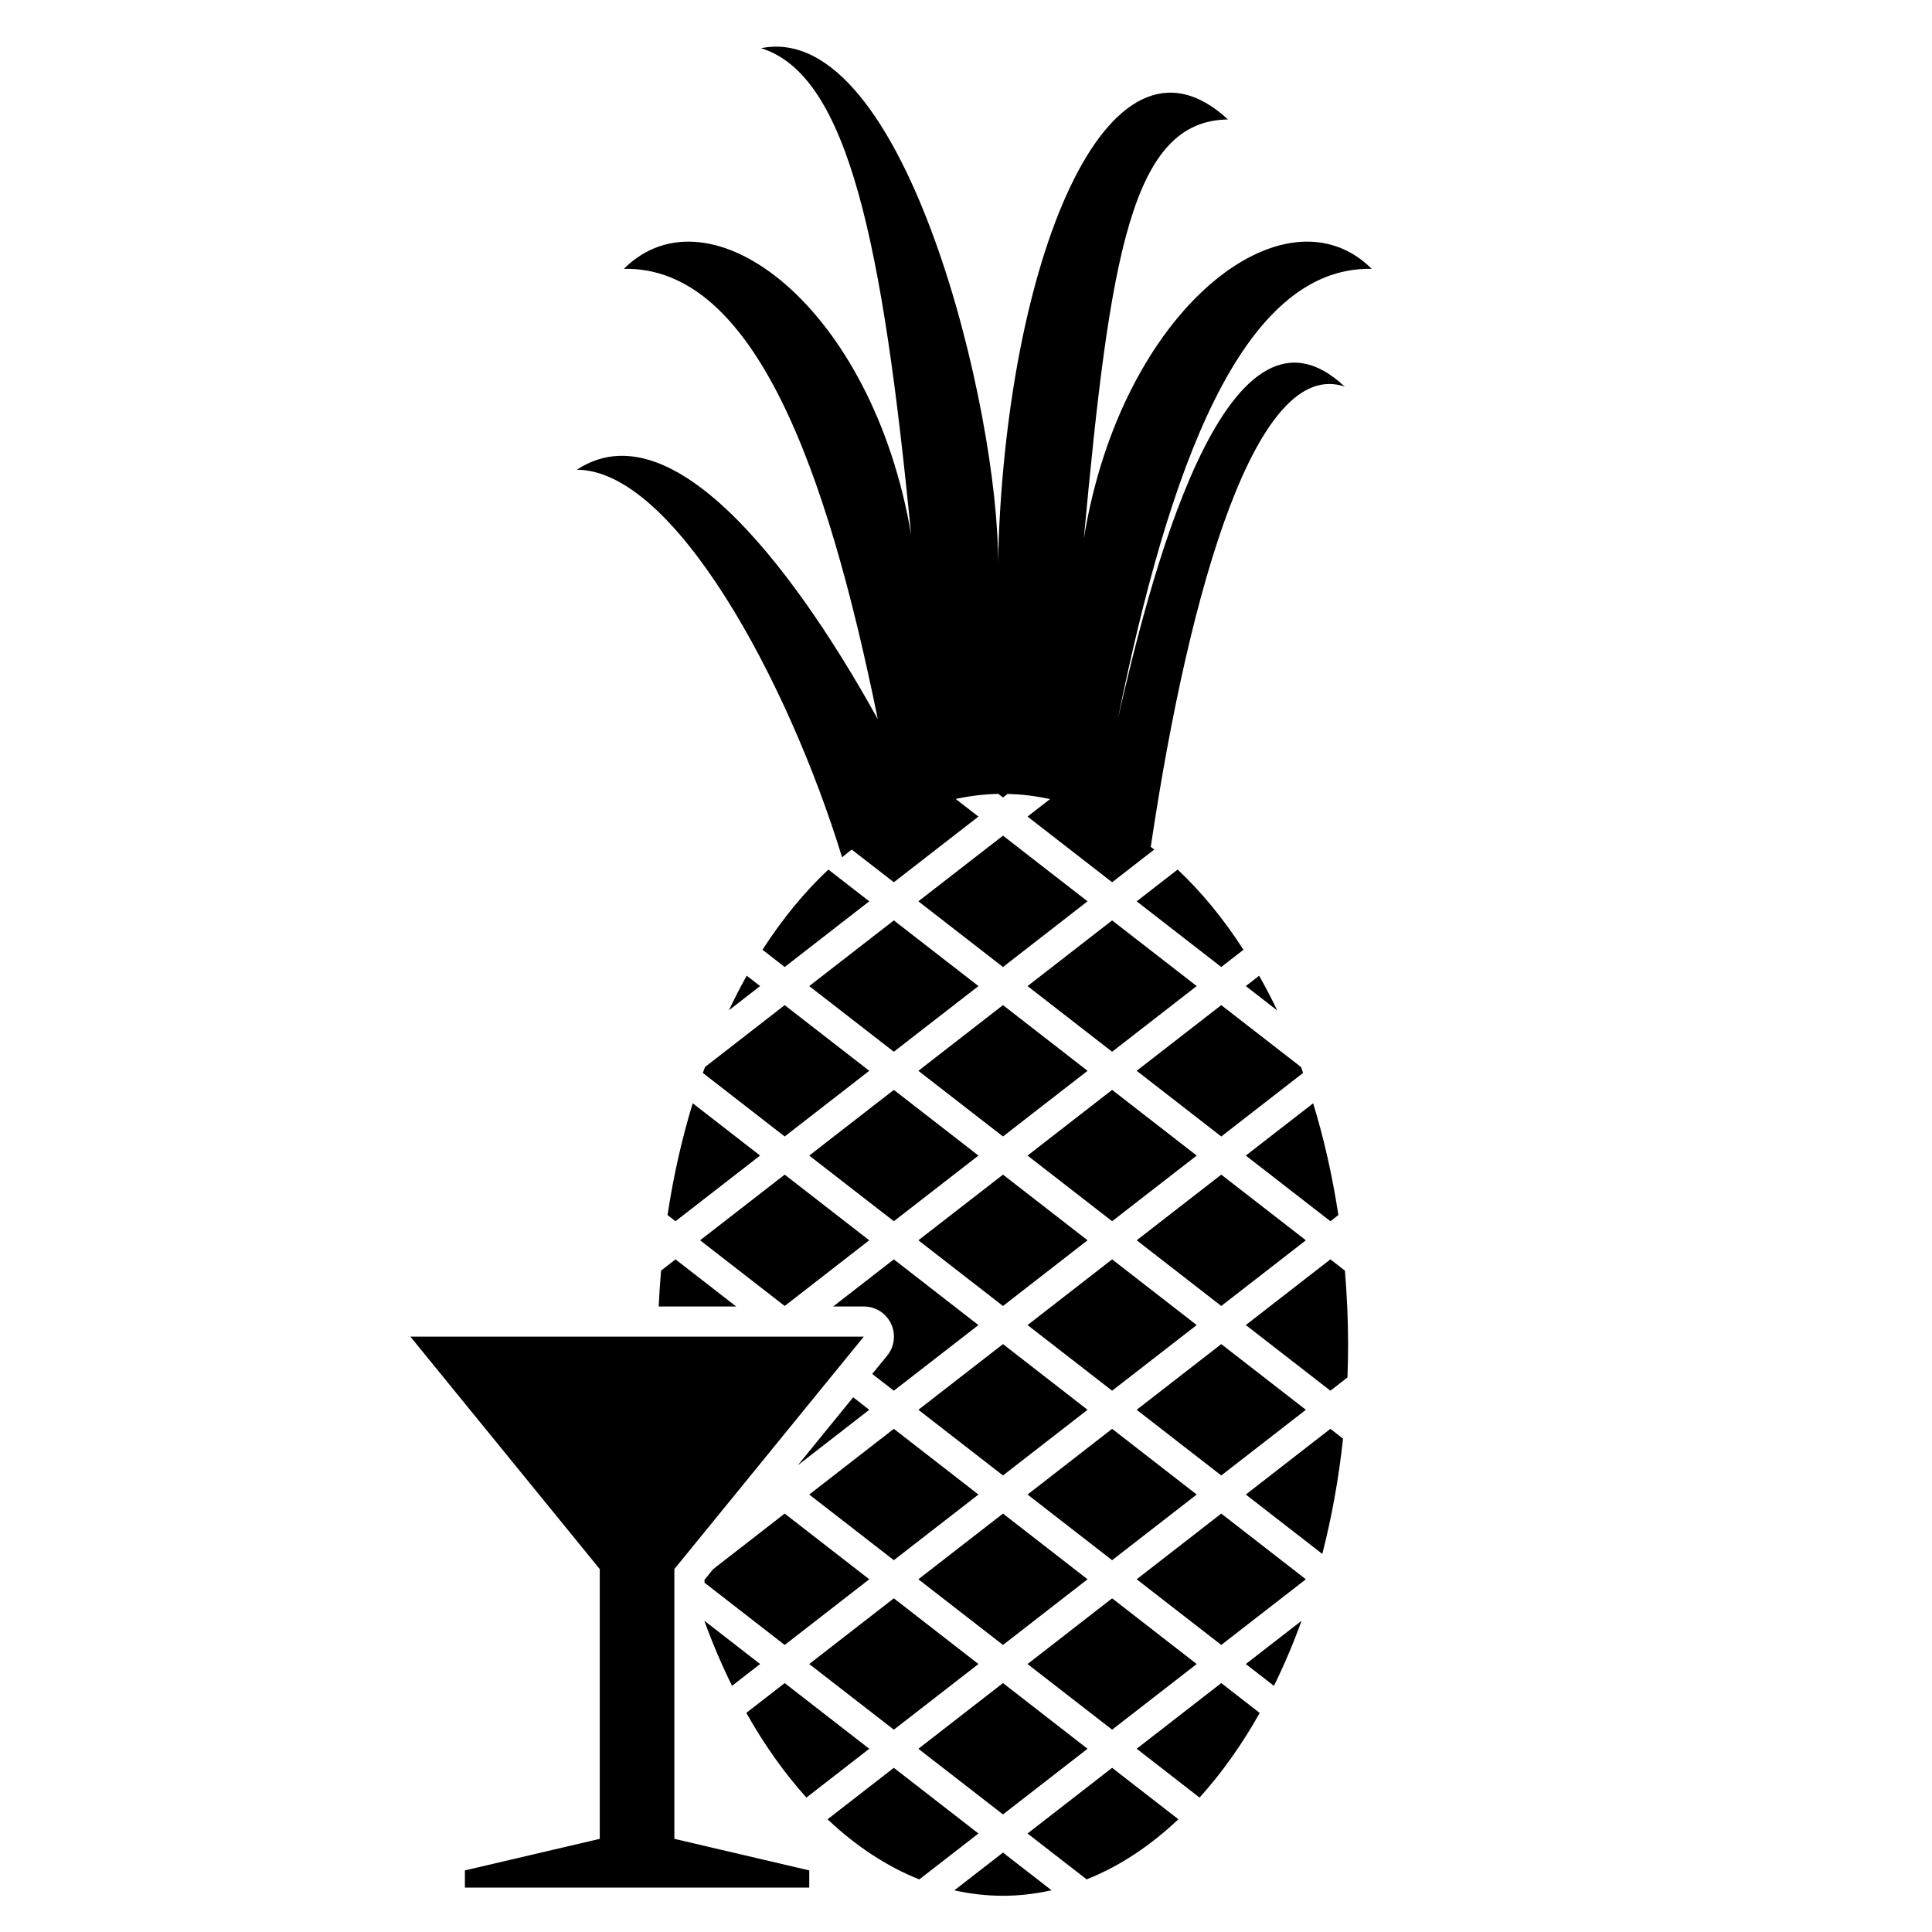 <svg class="cocktail1" xmlns="http://www.w3.org/2000/svg" xmlns:xlink="http://www.w3.org/1999/xlink" version="1.1" id="Your_Icon" x="0px" y="0px" width="100px" height="100px" viewBox="0 0 100 100" enable-background="new 0 0 100 100" xml:space="preserve">
<path d="M51.914,98.125c0.853,0,1.691-0.102,2.512-0.285l-2.512-1.95l-2.517,1.953C50.219,98.028,51.059,98.125,51.914,98.125z"/>
<path d="M41.74,93.043l3.252-2.527l-4.377-3.399l-1.986,1.542C39.555,90.304,40.598,91.775,41.74,93.043z"/>
<path d="M47.582,97.278l3.062-2.376l-4.379-3.4l-3.431,2.664C44.295,95.548,45.891,96.605,47.582,97.278z"/>
<polygon points="51.914,93.914 56.291,90.516 51.914,87.116 47.535,90.516 "/>
<path d="M56.246,97.276c1.689-0.671,3.286-1.73,4.747-3.111l-3.43-2.663l-4.378,3.4L56.246,97.276z"/>
<polygon points="46.265,89.528 50.644,86.13 46.265,82.729 41.886,86.13 "/>
<polygon points="51.914,85.142 56.291,81.743 51.914,78.343 47.535,81.743 "/>
<polygon points="57.563,89.528 61.941,86.13 57.563,82.729 53.186,86.13 "/>
<path d="M62.089,93.043c1.143-1.267,2.188-2.734,3.114-4.381l-1.991-1.546l-4.378,3.399L62.089,93.043z"/>
<polygon points="46.265,80.755 50.644,77.357 46.265,73.956 41.886,77.357 "/>
<polygon points="63.212,85.142 67.591,81.743 63.212,78.343 58.834,81.743 "/>
<path d="M65.938,87.259c0.526-1.064,1.003-2.193,1.433-3.37l-2.888,2.241L65.938,87.259z"/>
<path d="M35.855,57.104c-0.559,1.827-0.998,3.766-1.304,5.787l0.413,0.319l4.378-3.398L35.855,57.104z"/>
<polygon points="51.914,76.369 56.291,72.971 51.914,69.571 47.535,72.971 "/>
<polygon points="57.563,80.755 61.941,77.357 57.563,73.956 53.186,77.357 "/>
<polygon points="40.615,67.597 44.992,64.197 40.615,60.799 36.237,64.197 "/>
<polygon points="63.212,76.369 67.592,72.971 63.212,69.571 58.834,72.971 "/>
<polygon points="57.563,71.982 61.941,68.585 57.563,65.185 53.186,68.585 "/>
<path d="M68.442,80.431c0.487-1.896,0.85-3.892,1.073-5.967l-0.654-0.508l-4.378,3.401L68.442,80.431z"/>
<path d="M39.343,51.039l-0.692-0.538c-0.325,0.574-0.63,1.176-0.923,1.792L39.343,51.039z"/>
<polygon points="51.914,67.597 56.291,64.197 51.914,60.799 47.535,64.197 "/>
<path d="M36.378,55.534l4.237,3.29l4.377-3.399l-4.377-3.399l-4.121,3.2C36.458,55.328,36.416,55.429,36.378,55.534z"/>
<polygon points="46.265,63.21 50.644,59.812 46.265,56.412 41.886,59.812 "/>
<polygon points="63.212,67.597 67.592,64.197 63.212,60.799 58.835,64.197 "/>
<path d="M68.861,71.982l0.883-0.684c0.021-0.561,0.033-1.124,0.033-1.693c0-1.302-0.058-2.581-0.164-3.838l-0.752-0.583l-4.378,3.4  L68.861,71.982z"/>
<polygon points="57.563,63.21 61.941,59.812 57.563,56.412 53.186,59.812 "/>
<polygon points="51.914,58.824 56.291,55.425 51.914,52.025 47.535,55.425 "/>
<path d="M44.992,46.652l-2.116-1.644c-1.241,1.165-2.384,2.56-3.41,4.151l1.149,0.893L44.992,46.652z"/>
<polygon points="46.265,54.438 50.644,51.039 46.265,47.64 41.886,51.039 "/>
<path d="M63.212,58.824l4.235-3.289c-0.035-0.101-0.069-0.205-0.105-0.304l-4.13-3.206l-4.378,3.399L63.212,58.824z"/>
<path d="M68.861,63.21l0.413-0.318c-0.308-2.021-0.745-3.959-1.305-5.786l-3.486,2.706L68.861,63.21z"/>
<polygon points="51.914,50.052 56.291,46.652 51.914,43.253 47.535,46.652 "/>
<polygon points="57.563,54.438 61.941,51.039 57.563,47.64 53.186,51.039 "/>
<path d="M66.111,52.303c-0.296-0.621-0.611-1.221-0.938-1.799l-0.689,0.535L66.111,52.303z"/>
<path d="M63.212,50.052l1.149-0.893c-1.024-1.591-2.168-2.987-3.407-4.151l-2.12,1.645L63.212,50.052z"/>
<polygon points="41.295,75.842 44.992,72.971 44.161,72.323 "/>
<path d="M46.265,65.185l-3.14,2.438h1.585h0.002c0.861,0,1.558,0.697,1.558,1.56c0,0.388-0.141,0.742-0.376,1.015l-0.748,0.917  l1.118,0.868l4.379-3.397L46.265,65.185z"/>
<polygon points="36.915,81.217 36.465,81.77 36.465,81.92 40.615,85.143 44.993,81.743 40.615,78.343 "/>
<path d="M39.343,86.13l-2.878-2.235v0.022c0.426,1.17,0.903,2.284,1.425,3.341L39.343,86.13z"/>
<path d="M38.104,67.623l-3.14-2.438l-0.748,0.583c-0.053,0.611-0.093,1.231-0.122,1.855H38.104z"/>
<path d="M57.858,37.221C60.485,24.313,64.239,13.785,71,13.914c-4.468-4.439-12.96,2.009-14.901,13.963  c1.356-14.735,2.491-21.629,7.46-21.694c-6.251-5.79-11.56,7.456-11.904,22.961c0.083-7.708-4.777-28.16-12.264-26.649  c4.539,1.397,6.305,10.209,7.772,25.203C45.167,15.859,36.736,9.497,32.291,13.914c6.76-0.128,10.516,10.4,13.143,23.308  c-2.89-5.224-9.982-16.595-15.578-12.908c5.006,0,10.913,10.872,13.73,20.062c0.164-0.139,0.33-0.272,0.498-0.403l2.181,1.692  l4.379-3.399l-1.172-0.908v-0.004c0.722-0.158,1.457-0.247,2.205-0.263l0.002,0.003l0.235,0.184l0.234-0.183  c0.747,0.016,1.481,0.108,2.202,0.266l-1.165,0.904l4.378,3.399l2.183-1.693c-0.064-0.05-0.13-0.095-0.193-0.143l0.011,0.002  c2.042-13.699,5.536-25.355,10.038-23.82C63.349,14.143,59.365,30.652,57.858,37.221z"/>
<polygon points="41.887,96.812 34.905,95.178 34.905,81.215 44.71,69.183 21.24,69.183 31.043,81.215 31.043,95.178 24.063,96.812   24.063,97.701 41.887,97.701 "/>
</svg>